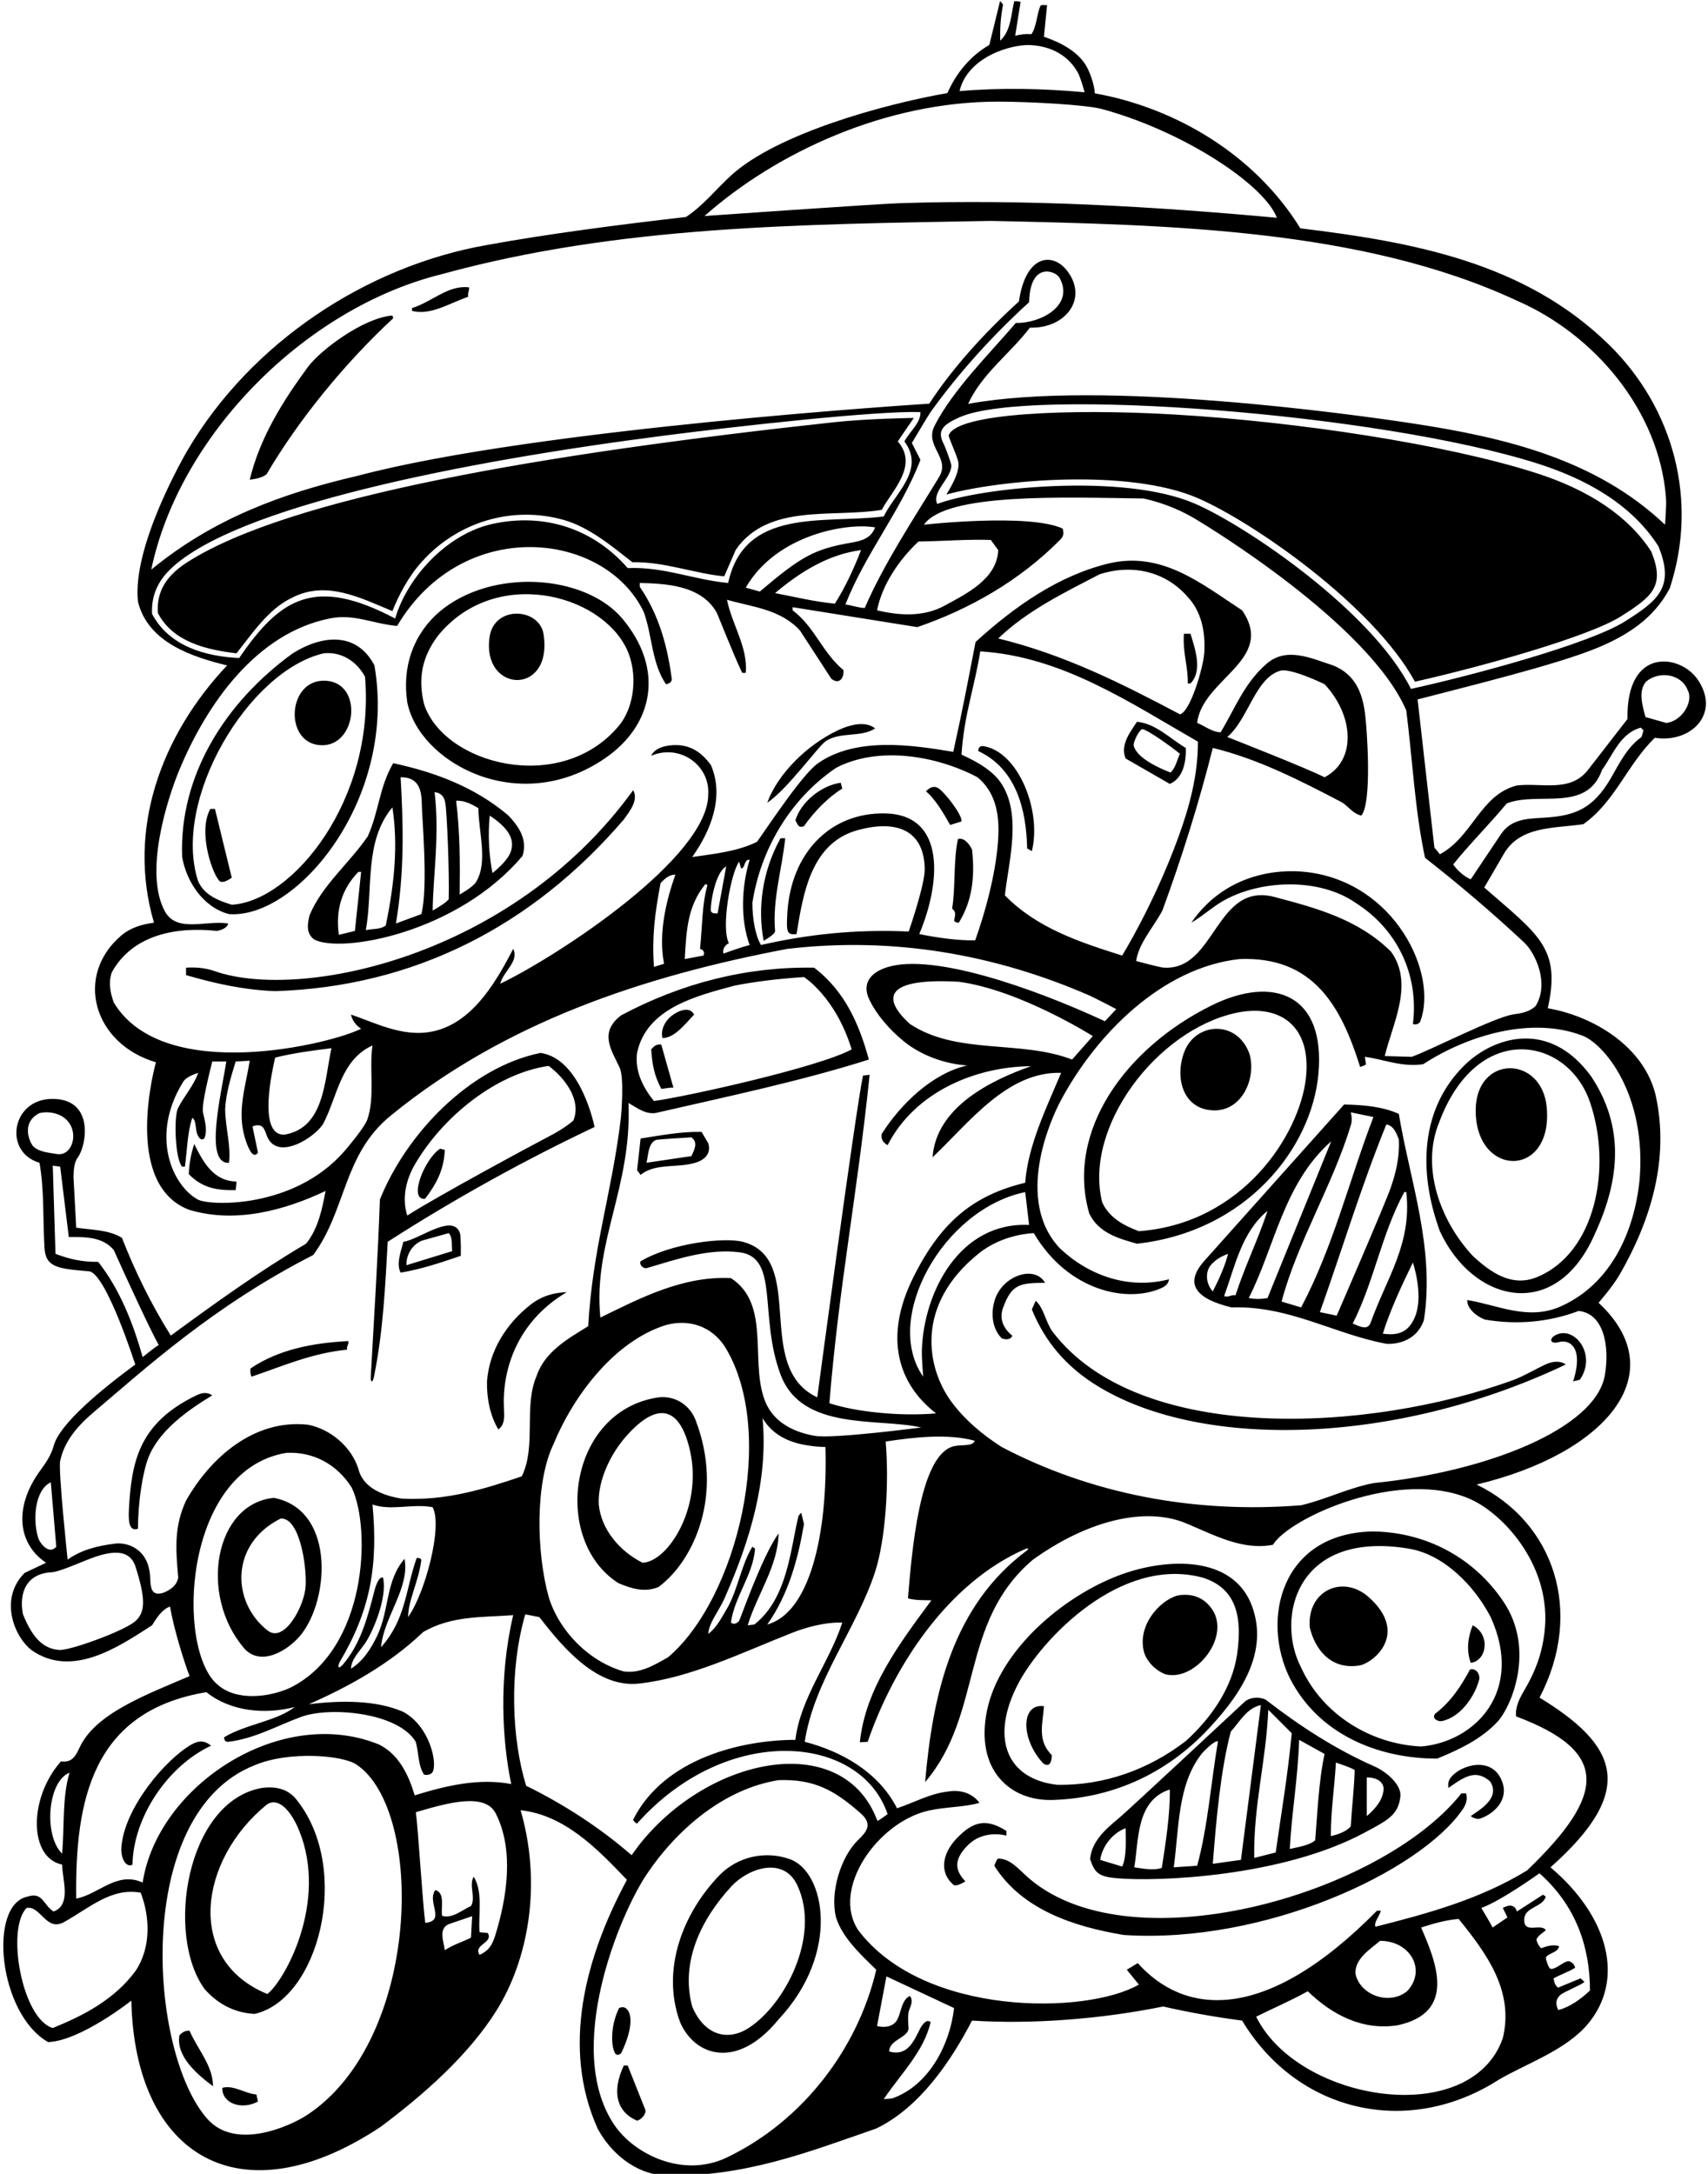 <?xml version="1.0" encoding="UTF-8"?>
<svg xmlns="http://www.w3.org/2000/svg" xmlns:xlink="http://www.w3.org/1999/xlink" width="437pt" height="556pt" viewBox="0 0 437 556" version="1.1">
<g id="surface1">
<path style=" stroke:none;fill-rule:nonzero;fill:rgb(0%,0%,0%);fill-opacity:1;" d="M 434.363 173.801 C 429.898 167.266 416.039 165.355 416.398 183.898 C 416.398 183.898 406.605 196.531 406.227 197.008 C 401.684 202.746 394.379 200.16 388.102 200.898 C 378.699 203.301 376.801 214 368.398 218.5 C 367.973 217.988 367.625 217.5 367 216.801 L 362.699 178.898 C 375.172 175.629 398.656 169.941 409.023 165.562 C 416.391 162.453 423.16 158.176 427.199 150.5 C 434.602 128.102 428.25 104.375 411.602 88.102 C 390.148 67.133 361.602 61.898 332.699 58.398 C 321.102 39.602 300.824 27.574 280.125 23.875 C 280.125 23.875 279.984 20.906 278.184 17.344 C 276.098 13.227 271.227 10.805 267.102 9.398 L 267.898 1.301 C 267.301 1.398 266.602 1.102 266.199 1.5 C 265.262 3.566 265.23 6.898 263.875 8.75 C 262.75 8.625 261.375 8.75 259.75 9.125 C 260.148 6.469 260.699 3.16 261.125 0.5 C 260.75 0.375 260.203 0.266 259.5 0.301 C 258.699 3.5 258.699 7.898 255.898 10.398 C 255.875 6.5 256 4.875 256.625 1.125 L 255.875 0.25 L 253.125 11.5 C 248.227 14.301 244.625 18.75 242.398 23.801 C 225.625 26.75 198.789 34.258 187.152 44.781 C 183.242 48.316 179.938 52.609 175.5 55.5 C 158 57.5 139.699 59.898 124.398 62.699 C 93.855 68.102 64.273 87.492 47.973 115.184 C 47.68 115.688 33.699 139.5 35.301 153.898 C 37.898 164.398 49.199 168 58.102 170.199 C 41.199 188.102 32.398 212.199 39.398 236 C 36.301 236.398 33.375 237.27 31 239.301 C 18.984 249.562 23.855 266.953 39.898 271.699 C 39.898 271.699 31.047 302.711 48.301 309.398 C 60.398 313.102 73.199 309.398 83.301 304.602 C 82.5 308.801 81.5 314.199 78.301 318.102 C 66.398 325.102 54.898 333.398 43.699 341.602 C 38.699 333.602 34.602 325.301 31.199 316.602 C 27.801 314.5 23.5 314.602 19.5 314 L 18.801 301 C 18.863 299.383 18.875 297.434 19.941 295.98 C 22.125 293 24.262 281.031 13.375 281.062 C 2.887 281.094 0.809 294.691 10.102 297.398 C 11.344 304.336 10.957 311.871 11.375 319.125 C 11.668 324.191 14.84 324.488 22.758 325.156 C 27.094 325.52 34.602 349 34.602 349 C 25.934 355.41 15.219 364.148 13.711 369.863 C 13.094 372.199 11.68 374.207 10.23 376.203 C 3.301 385.777 4.746 395.055 11.801 399.699 L 6.301 402.301 C -0.242 408.844 3.543 418.457 8 422 C 18.301 429.301 30.102 421.398 38.898 415.699 C 40 414 41.301 411.699 43.5 410.898 C 44.469 416.641 47.125 425.125 48.5 428.699 C 37.109 433.578 24.371 438.289 20.352 446.988 C 19.398 449.051 18.426 450.941 15.602 450.5 C 7.258 459.906 7.375 475.195 15.898 476.902 C 15.898 480.598 18.398 487.199 13.699 488.902 C 11 487.199 11 483.801 7 485.098 C -3.074 487.223 -0.426 515.012 12.301 522.301 C 20.602 522 33.602 511.699 33.602 511.699 C 34.48 551.637 61.652 567.797 97.5 543.902 C 108.082 535.965 119.691 525.914 126.977 514.312 C 135.262 501.113 138.668 481.816 133.199 463 C 144.398 464.199 152.801 472.801 160.398 480.801 C 149.699 500.699 143.602 523.699 152.898 544.402 C 156.301 550.801 162.699 556 169.898 556.402 C 190.199 557 206.898 550.398 224.199 544.402 C 235.398 539 243.398 527 248.699 516.801 C 264.102 517.801 281.801 516.402 297.602 513.199 C 304.199 514.699 310.898 515.902 317.801 516.801 C 332 540.375 360.324 546.785 383.5 531.902 C 390.812 527.656 400.59 524.379 406.215 517.719 C 415.805 506.359 411.605 490.215 396.699 477.598 C 419.125 457.75 413.777 446.316 393.898 434.199 C 405.41 412.121 397.5 389.25 377.801 379.699 C 410.625 371.875 428.5 351.375 409 333.199 C 409 333.199 412.594 329.129 414.414 325.969 C 422.238 312.379 427.25 296.531 423.602 280.102 C 420.602 267.602 407.602 259.875 396 257.875 C 399.48 242.461 393.578 239.074 379.75 227 C 379.75 227 383.879 219.965 384.66 218.574 C 388.848 211.129 397.754 211.914 405.102 210.801 C 413.199 205.102 416.301 195.602 423.398 188.699 C 432.621 190.156 440.328 182.535 434.363 173.801 Z M 415.859 158.875 C 406.527 164.797 376.086 172.891 361 176.199 C 351.098 156.395 319.074 134.613 305.738 128.824 C 287.32 120.832 250.477 124.781 239.801 128.898 C 238.312 125.836 243.332 122.391 243.406 119.102 C 243.414 118.629 242.102 114.852 241.387 113.426 C 239.824 110.297 240.926 108.691 245.727 106.633 C 263.5 99 352.977 105.68 393.473 118.586 C 405.109 122.293 417.172 128.547 424.301 139.699 C 428.633 150.215 424.078 153.66 415.859 158.875 Z M 221.25 155.5 C 219.852 155.5 218.125 154.875 216.301 154.602 C 221.5 141.398 230.398 130.824 235.5 117.625 L 233.301 113.301 C 233.301 113.301 237.477 106.258 238.133 105.344 C 245.461 95.133 254.305 85.469 263.301 77.301 C 263.539 66.777 270.113 69.25 271.105 71.078 C 275.004 78.266 265.984 82.777 259.898 82.602 C 253.059 90.613 243.875 99.613 239.125 108.875 C 236.43 114.133 243.285 117.047 240.266 122.012 C 233.645 132.902 226.168 144.121 221.25 155.5 Z M 235 138.5 C 242 138.398 247.199 137.898 253.5 138.102 L 255.398 140.699 C 255.102 148.102 247.199 151.898 241.699 154.898 C 236.398 157.801 230.301 157.5 224.398 156.102 C 225.699 149.602 229.898 143.301 235 138.5 Z M 220.301 140.699 C 218.602 145.102 216.398 150 213.602 154.398 C 208.301 153.898 203.102 152.602 198.301 151.699 C 204.699 146.301 211.898 141.801 220.301 140.699 Z M 194.398 151.301 L 190.801 150.301 C 198.715 136.574 217.02 133.625 223.898 134.898 C 222.887 137.617 220.539 138.32 217.98 138.762 C 208.277 140.43 205.055 142.285 194.398 151.301 Z M 263.629 11.531 C 268.883 11.793 273.547 14.18 276 19 C 276.699 20.801 277 21.801 277.5 23.602 C 267 22.625 256 22.398 245.5 23.301 C 247.609 14.457 258.824 11.293 263.629 11.531 Z M 255.375 26 C 263.449 26.004 277.867 26.781 281.988 27.902 C 302.488 33.461 323.391 47.066 326.699 55.699 C 295.32 52.824 262.586 50.879 230 51.98 C 224.059 52.18 180.25 55.25 180.25 55.25 C 198.785 38.852 226.746 25.98 255.375 26 Z M 113.102 70.102 C 158.398 57.699 204.301 57.398 253.5 56.5 C 298.898 57.5 348.602 58.5 388.102 76.898 C 407.996 85.531 424.508 105.059 426.238 127.23 C 426.414 129.465 426 134.199 426 134.199 C 408.406 117.504 385.164 111.914 361.512 108.312 C 346.094 105.965 281.996 97.008 247.699 103.301 C 251.199 95.602 258.5 90.398 263.5 83.801 C 272.711 84.09 278.59 76.242 272.918 69.117 C 269.227 64.48 262.402 65.156 260.699 77.102 C 252 85 243.75 94.051 237.75 103.25 C 237.75 103.25 137.398 109.5 91.5 121.699 C 72.102 126.199 54.5 132.699 38.699 145.699 C 45.801 111.602 77.801 78.801 113.102 70.102 Z M 38.898 157 C 38.676 152.086 40.617 148.441 43.609 145.559 C 60.246 129.539 118.371 118.039 170.004 111.406 C 188.176 109.07 224.254 105.016 235.5 105.398 C 235.602 108.199 232.699 110.398 231.398 112.898 C 236.801 120.199 229 126.102 226.102 132.102 C 210.699 134 190.5 129.699 186.301 149.102 C 177.5 148.301 169.801 144.898 160.602 145.301 C 151.699 135.102 139.125 131.125 126 134 C 114.543 136.508 104.301 147.398 101.102 158.199 C 80.816 147.508 71.875 152.625 61.199 168.301 C 52.398 167.898 43.199 165.199 38.898 157 Z M 50.555 306.777 C 43.906 303.012 38.469 290.316 46.801 276.801 C 47.602 275.398 49.75 274.75 50.699 274.398 C 49.594 277.664 47.059 280.387 45.531 283.453 C 44.441 285.648 44.801 296.5 46.602 298.398 L 47.301 298.398 C 47.898 294.199 47.898 289.801 49.199 285.898 C 50.094 286.496 49.988 287.98 50.25 289.273 C 50.648 291.266 51.824 292.055 52.398 290.898 C 53.086 288.797 52.383 286.621 51.941 284.539 C 51.48 282.363 53.898 273.301 54.301 271.5 L 57.898 271.5 C 56.648 279.637 52.117 297.863 58.602 297.398 C 59.102 292.801 57.699 288.699 57.602 283.699 C 57.801 279.699 59 275.699 60.301 271.5 L 63.898 271.301 C 62.672 278.758 60.375 284.879 63.066 292.27 C 63.684 293.961 64.812 296.516 66 294.801 L 64.602 288.102 C 67.156 287.141 67.629 288.676 68.188 290.273 C 70.703 297.488 81.062 290.641 82.832 287.164 C 86.379 280.188 87.227 271.062 95.301 267.398 C 94.406 273.352 96.008 280.637 93.957 286.402 C 93.254 288.387 88.82 293.633 88.035 294.527 C 75.129 309.254 53.523 308.461 50.555 306.777 Z M 70.398 270.5 C 74.801 269.398 79.801 268.699 84.801 268.102 C 83 276.398 83 288.5 72.801 290.199 C 67.703 290.5 67.898 281.402 70.398 270.5 Z M 8.531 293.227 C 7.762 292.5 5.113 287.195 10.102 284.699 C 11.547 284.348 13.207 284.441 14.711 284.98 C 20.922 287.215 19.215 295.992 14.496 295.156 C 12.504 294.805 10.062 294.676 8.531 293.227 Z M 25.125 322.75 C 20.824 322.75 18 322.102 14.199 320.699 L 13.5 298.102 C 14.102 298.301 14.875 298.25 15.398 298.398 L 17.602 316.398 C 21.875 316.375 26.199 316.301 29.102 319.699 C 32.5 327.301 38.625 340.5 40.602 344 C 39.25 344.875 37.875 346 36.5 347.102 C 34.102 338.602 30.727 329.852 25.125 322.75 Z M 9.898 393.699 C 8.301 389.199 8.75 381.125 13 379.125 L 14.398 395.602 C 12.699 397.602 10.602 395.199 9.898 393.699 Z M 34.5 414.75 C 31.582 417.211 17.824 422.23 15.113 422.008 C 11.164 421.688 8.355 419.074 5.875 412.875 C 4.75 407.062 7.008 402.41 13.301 402.125 C 14.949 402.051 20.355 399.738 21.25 399.375 C 26.398 397.27 32.879 395.062 34.68 400.734 C 37.289 408.949 37.266 412.422 34.5 414.75 Z M 47.602 383.801 C 44.602 390.301 44.898 395.801 45.602 403.5 C 45.199 405.5 43.801 406.5 42 407.301 C 38.633 408.484 38.531 406.012 38.422 403.496 C 38.094 395.828 32.234 394.457 29.523 394.797 C 25.098 395.344 20.867 396.34 17.301 398.898 C 17.301 398.898 14.875 376.125 15.395 373.648 C 16.426 368.75 19.723 364.797 23.816 361.328 C 37.156 350.031 54.676 333.977 80.125 321 C 88.625 309.602 87.703 295.371 99.898 285.398 C 129.125 261.5 164.5 249.699 201.398 242.699 C 228.867 239.473 254.641 244.234 278.238 254.398 C 280.242 255.262 285.602 258.102 285.602 258.102 L 282.699 261.199 C 263.695 252.395 238.703 243.855 227.148 247.336 C 222.891 248.617 220.359 251.418 222.441 255.715 C 224.301 259.551 227.453 263.199 231.07 266.191 C 238.434 272.285 247.5 272.5 247.5 272.5 C 238.602 274.5 230.5 282.301 225.602 290 C 225.301 291.301 226 292.301 227.102 292.898 C 234.102 279.199 249.699 272.801 263.801 272.699 C 253.5 276.301 239.5 283.199 238.602 296 C 248 287.102 257.699 274 271.5 274.398 C 267.699 283.398 263 293 262.301 302.5 C 249.5 305.625 240.938 312.027 233.621 326.812 C 226.062 342.098 229.777 353.996 239.5 361.5 C 230.199 362.301 219 361.125 212.199 358.898 C 214.699 328.398 219.25 306.25 222.5 274.898 L 220.801 275.102 C 218.777 284.797 209.102 357.398 209.102 357.398 C 200.695 353.449 200.195 344.398 199.574 335.867 C 198.973 327.602 198.258 319.816 190.121 317.633 C 185.402 316.367 171.707 317.945 163.898 322.602 C 163.5 323.398 164.5 324.625 165.602 324.301 C 173.066 322.094 181.266 319.258 189.262 320.301 C 199.465 321.629 194.07 336.52 199.719 351.59 C 205.172 366.145 224.684 362.586 235.699 365.102 C 235.699 365.102 213.184 368.059 208.48 367.246 C 202.723 366.25 197.301 363.465 195.398 357.398 C 192.102 347.5 197 333.301 187 326.898 C 174.801 326.301 164 331.898 153.602 337 C 151.699 317.699 161.699 303.801 160.801 282.102 C 163.102 283.398 165.5 285.398 168.5 284.5 C 186.801 280.301 205.301 276.398 222.301 271 C 219.898 262.199 216.301 253.602 208.301 247.5 C 190.898 247.199 174.301 251.5 158.898 259.699 C 153.16 264.137 156.438 268.527 158.555 273.102 C 159.684 275.535 159.039 284.41 158.816 286.242 C 156.52 305.328 151.594 319.309 150.5 339.199 C 145.301 342.398 139.398 345.699 137.301 351.898 C 133.898 359.801 137.301 369.801 133.5 377.602 C 123.801 380.898 114 383.898 102.801 383.301 C 98.301 382.602 92.898 380.699 91.699 375.699 C 89.898 370 84.5 365.5 78.801 364.398 C 65.102 362.898 53.898 372.699 47.602 383.801 Z M 169.898 246.5 C 169.125 246.75 168.25 247 167.301 247.301 C 166.801 239.398 167.5 234 169 225.898 C 170.102 224.699 171.199 223.699 172.801 223.699 C 170.633 229.84 168.336 238.461 169.898 246.5 Z M 180 244.398 L 175.199 245.301 C 175.602 238 175.898 231.699 180.5 226.102 L 181 226.398 C 179.602 231.199 179.699 237 179.102 242.699 C 179.875 242.875 180.398 243.5 180 244.398 Z M 191.801 241.699 C 190.125 242.125 187 243.199 185.102 243.898 C 184.75 242.625 185.699 241.551 186.5 241.25 C 184.398 237.352 187 223.199 189.102 220.398 L 189.602 222.102 C 190.699 222.199 190.301 219.699 191.801 219.898 C 189.699 226.801 189.398 235.199 191.801 241.699 Z M 183.602 233.602 C 182.508 233.703 182.047 233.457 181.895 233.039 C 181.598 232.234 182.801 223.199 185.801 221.602 Z M 306.5 189.699 C 306.5 198.434 304.289 206.473 301.438 214.273 C 295.164 231.453 287.102 244.398 287.102 244.398 C 276.301 241 265.301 237.398 257.102 229 C 258.102 220 261.801 207.301 255.398 199.301 C 252.801 196.301 249.398 194.602 246 193 C 246.699 182.602 249.301 176 250.801 166.602 C 271.699 167.898 288.898 179.602 306.5 189.699 Z M 255.398 163.301 C 262.898 156.102 272.301 151.602 281.301 146.898 C 289.602 144.199 298.199 146.102 303.898 152.699 C 307.445 156.48 308.426 161.777 308.129 166.867 C 307.918 170.535 304.602 182 301.898 182.699 C 286.801 174.699 272.199 167.398 255.398 163.301 Z M 250.102 198.801 C 254.559 202.516 255.629 207.801 255.441 213.383 C 255.023 225.816 249.5 240.5 249.5 240.5 C 245.102 240.602 239.5 239.801 235.199 238.898 C 240.703 225.844 242.105 208.379 226.496 208.047 C 212.332 207.746 202.262 218.293 201.43 233.754 C 201.188 238.316 201.281 239.215 203.801 238.898 C 205.5 228.5 207.5 215.301 219.898 212.199 C 229.613 209.691 236.414 212.422 236.598 222.246 C 236.672 226.215 232.5 238.25 232.5 238.25 C 218.602 237.648 206.602 239 194.699 241.699 C 193.199 239.199 192.5 234.801 192.5 230.898 C 194.602 217.398 202 204.5 213.898 196.398 C 224.801 190.699 239.699 193.301 250.102 198.801 Z M 279.602 265 L 274.301 271 C 261.102 265.898 244.898 269.898 232.801 261.898 C 225.273 255.027 226.789 250.07 245.301 251.102 C 260.926 253.184 279.602 265 279.602 265 Z M 236.199 352.102 C 225.75 337.254 241.281 309.246 262.301 304.898 L 263.301 313.301 C 245.465 312.461 236.352 330.562 235.863 345.254 C 235.789 347.398 236.199 352.102 236.199 352.102 Z M 205 386.898 L 204.301 387.699 C 202.199 396.398 201.5 408.801 193 415.5 L 191.301 415.699 C 193.699 407.801 199.102 400.5 199.199 392.199 C 194.898 398.199 189.355 414.281 189.102 414.582 C 188.578 415.211 187.742 415.609 187 415 C 188 408.199 192.602 403 193.199 396.102 L 192.5 395.602 C 189.699 400.199 188.898 406 186.301 410.898 C 184.801 413.398 183.5 416.199 181.199 417.898 C 181.398 414.898 184.199 411.699 185.5 408.5 C 191.801 394.199 196.602 378.699 195.102 362.699 C 198.5 368.5 204.898 369.898 211.199 370.102 C 211.801 392.734 207.102 412.531 196.301 415.5 C 201.699 407.898 204.199 398.699 205.699 389.801 Z M 170.898 423.898 C 167.5 425.801 163.801 428.102 159.602 427.5 C 150.801 425 143.102 417.301 140.398 408.5 C 137.199 397 136.898 379.199 141.602 369.398 C 146.699 357 157.199 343 170.398 338.898 C 176.301 337.301 182.102 339.199 185.5 344.5 C 198.973 366.441 188.594 408.961 170.898 423.898 Z M 163 269.301 C 165.398 257.801 178.301 254.699 187.898 252.102 C 193.398 251 199.602 250.301 205.699 249.898 C 205.699 249.898 213.789 254.953 217.898 268.398 C 209.5 273 175 280.602 167.301 281.602 C 164.5 278.102 162.398 274 163 269.301 Z M 106.602 398.5 C 103.699 406.699 103.898 414.102 97.5 421.301 C 98.102 413.699 104.898 406.199 103.5 398.699 C 98.602 404.398 99.699 411.602 96.5 418.398 C 95 421.5 93 424.801 89.801 426.801 C 89.871 424.473 91.797 422.566 93.266 420.512 C 95.309 417.645 99.172 408.66 98 403.5 C 96.801 403.102 95.941 406.301 95.762 407.004 C 94.066 413.641 92.262 420.43 87.797 425.66 C 86.703 426.941 86.199 426.602 86.898 425.102 C 94.699 412 96.801 400.602 95.301 384.801 C 100.102 386.5 105.5 384.5 110.699 385.5 C 113.344 390.457 108.656 407.777 104.398 413.602 C 104.5 409 107.199 404.301 107.801 398.898 C 107.5 398.5 107.102 398.398 106.602 398.5 Z M 74.398 431.602 C 69.102 434.102 60.5 435.199 55.699 430.898 C 44.969 422.078 46.664 376.059 73.199 371.602 C 80.199 371.199 86.301 374.602 90 380.5 C 95.051 391.195 93.848 421.805 74.398 431.602 Z M 15.898 474.098 C 11.117 469.492 12.148 455.574 17.801 453.398 C 15.898 459.5 16.5 467.199 15.898 474.098 Z M 34.75 504 C 29.352 511.402 21.398 515.5 13.5 518.699 C 5.637 516.395 1.5 493.375 6.801 488 C 10.398 487.301 11.789 494.164 16.398 491.598 C 22.875 488 28.5 482.699 36 484.098 C 38.398 490.301 38.648 498.102 34.75 504 Z M 78.496 540.996 C 74.297 543.738 60.375 550.125 53.102 542 C 37.969 525.102 33.887 463.805 65.125 451.5 C 73.918 447.77 87.59 448.914 91.176 451.301 C 108.77 463 107.766 521.859 78.496 540.996 Z M 120.5 495.598 C 118.301 496.699 115.898 497.402 113.801 498.801 C 113.602 496.801 111.898 493 115.199 492 L 120.801 490.098 Z M 126.73 494.957 C 125.871 497.742 124.859 499.02 122.699 500 C 121 497.301 126.301 497 124.801 494.402 L 122.699 494.199 C 122.301 490 123.699 484 121.199 480 C 119.898 482.199 121.801 485.402 120.5 487.5 C 118.25 488.5 115.727 490.801 113.125 490 C 112.727 488 114 484.199 111.398 483.402 C 109.102 486.5 114.199 491.301 108.801 491.801 C 108.102 486.402 107 468 106.398 463.5 C 114.684 461.074 124.121 458.402 126.871 463.879 C 131.555 473.191 129.742 485.207 126.73 494.957 Z M 130.801 456.301 C 122.398 454.699 113.801 456.801 106.102 459.199 C 104.602 454.199 102.199 448.801 97 446.199 C 71.793 435.918 40.273 456.746 36.5 481.5 C 29.898 478.5 25.301 484.5 19.5 485.598 C 19.172 460.25 23.695 437.652 52.801 432.801 C 58.898 437.699 67.699 438.602 75.398 436.602 C 70.801 440.199 62.898 441 57.398 444.301 C 57.199 444.898 57.699 445.602 58.398 445.5 C 65.16 444.699 70.895 441.367 77.148 439.09 C 84.32 436.48 101.777 437.895 106.375 445.5 C 107.176 448.301 106.898 451.5 108.5 453.898 C 109.371 454.102 110.332 453.852 110.691 453.219 C 111.934 451.012 110.051 441.668 103.25 437.875 C 96.25 434.773 87 434.875 79 435.898 C 89.199 431.398 99.602 425.699 108.301 417.398 C 115.602 413.199 123.301 413.699 131.301 413.102 C 127.5 429.25 128.539 445.555 130.801 456.301 Z M 134.625 456.75 C 130.926 444.852 130.199 427.301 134.398 412.898 L 138 413.602 C 144.398 421.898 152.961 431.762 163.5 430.602 C 176.797 429.133 189.93 422.617 202.891 417.535 C 205.672 416.449 210.727 414.863 215.5 415 C 212.301 425 204.801 434.199 203.5 445 C 190.25 445 170 449.5 162 465.402 C 162.102 465.801 162.602 466.301 163 466.402 C 185.965 440.609 220.137 443.457 227.102 464 C 226.375 464.5 225.352 465.301 224.5 465.75 C 215.91 442.488 181.832 448.848 163.625 471.75 C 163.273 472.191 161.602 474.5 161.602 474.5 C 153.199 467.199 143.824 461.25 134.625 456.75 Z M 186 551.801 C 174.73 557.211 162.176 550.973 157.109 543.387 C 144.234 524.113 158.449 489.84 165.441 479.418 C 173.387 467.586 185.461 457.496 199.199 455.301 C 208.398 455 213.5 457.902 220.102 463.699 C 223.438 466.551 221.691 468.555 219.582 470.586 C 215.059 474.938 212.324 484.098 213.898 490.402 C 215.5 495.598 220.398 500.098 224.199 503.801 C 219.5 523.801 205.625 542.375 186 551.801 Z M 228.301 536.699 L 226.102 536.902 C 230.398 530.5 236.398 524.699 238.102 517.199 C 237.102 516.301 236.102 517.699 235.5 518.699 C 233.898 521.801 232.301 526.098 227.5 524.699 C 227.5 521.602 232.605 521.172 232.441 518.629 C 232.414 518.215 232.172 515.195 232.57 514.227 C 233.121 512.883 233.672 511.605 232.801 510.5 C 230.676 511.5 230.621 514.453 229.656 516.406 C 228.227 519.305 224.398 518.199 224.398 518.199 L 226.801 505.5 L 244.102 513.598 C 243.102 522.598 237.898 533.301 228.301 536.699 Z M 384.5 521.301 C 376.316 544.676 332.148 537.59 321.398 515.801 C 325.5 513.75 330.301 511.699 334.602 509.301 C 340.898 515.402 348.699 519.402 357.602 518 C 372.789 514.719 367.414 501.781 363.602 493 C 366.699 492 369.801 491.098 373.199 490.801 C 380.5 499.801 387.398 509.301 384.5 521.301 Z M 346.801 504.801 C 346.602 501 350.5 498.598 353.102 496.402 C 360.902 496.402 365.062 503.957 360 509.301 C 355.359 513.012 347.93 510.254 346.801 504.801 Z M 406.801 509.098 C 404.398 511.402 401.5 513.402 398.699 514.098 C 397.801 512.398 398.227 511.176 399.164 510.301 C 400.102 509.426 404.602 507.699 405.398 506.902 L 404.398 506 L 398.625 508.375 C 397.824 507.773 397.602 506.801 397.5 506 C 399.301 505 401.199 504.402 403 503.301 C 402.898 502.5 402.102 501.699 401.301 501.598 C 399.949 501.676 397.812 504 396.617 503.512 C 396.219 503.352 395.426 501.023 395.527 500.719 C 395.914 499.559 398.66 499.465 398.898 497.801 C 397.398 497.199 395.699 497.801 394.301 498.301 C 393.852 497.852 393.273 497 393.137 496.199 C 393 495.402 395.199 494 395.5 493.699 C 394.301 491.699 389.602 495 390 490.598 C 390.398 487.699 394.699 487.801 395.5 485.098 L 394.801 484.598 L 388.102 488.902 C 387.602 487.199 386.25 487 384.5 488 L 385.699 490.402 L 381.898 493 C 381.102 491.5 379.75 489.25 379 488 C 384.199 486.098 393.875 479.125 393.875 479.125 C 403.273 487.426 406.801 498.098 406.801 509.098 Z M 395.152 417.613 C 394.469 423.145 392.855 427.438 390.051 432.227 C 388.773 434.398 387.648 436.602 387.898 439 C 412.004 448.02 410.844 459.07 390.699 478.402 C 378.801 485.699 365.398 489.402 351.898 492.801 C 351.5 491.598 352.875 490.25 353.301 488.699 L 352.301 488.699 C 323.055 518.387 302.578 514.945 291.102 502.098 L 288.301 503.801 L 291.398 507.598 C 277.816 515.363 236.281 515.773 219.602 493.699 C 212.52 483.078 224.656 465.961 237.633 463.082 C 242.012 462.113 246.926 462.223 250.602 461.098 C 248.801 458.699 245.898 457.699 242.699 458.199 C 237.898 458.699 233.801 461.098 229.5 462.5 C 224.801 453.199 215.199 447.898 205.898 445.5 C 208.242 429.879 219.188 416.578 223.914 401.973 C 226.602 393.676 227.508 379.133 226.602 368.699 C 233.801 367.602 242.5 366.602 249.398 368.5 C 248.801 370.199 245.5 369.25 243.398 370.102 C 235.223 373.203 233.312 396.762 232.301 408.801 C 234.25 409.375 236.5 409.25 238.301 409.301 C 230.102 420.398 221.398 431.926 220 445.625 L 222 445.5 C 228.57 426.367 242.426 404.809 262.391 396.156 C 263.086 395.855 263.281 396.152 262.695 396.594 C 243.777 410.695 238.641 433.105 236.699 455.801 C 251.699 438.199 245.301 415 264.301 398.898 C 278.672 388.613 293.289 385.375 303.438 389.605 C 310.688 392.625 317.906 396.625 325.699 395.102 C 329.887 388.168 358.406 375.258 376.473 383.562 C 384.738 387.367 397.242 400.711 395.152 417.613 Z M 404.914 264.898 C 410.336 266.988 421.309 279.812 419.5 301.699 C 418.199 314.801 412.324 328.289 399.398 334.102 C 391 337.875 383.301 333.801 375.398 332.5 C 375.301 334.699 377.801 336.699 379.898 337.5 C 388 338.898 396.199 338.199 403.898 335.301 C 410.371 335.945 411.875 344.359 410.609 351.727 C 408.238 365.512 380.055 376.469 351.602 379.301 C 345.102 380.5 339.301 383.5 332.898 385 C 305.301 387.199 279 382 256.301 370.102 C 251.301 366.926 246.691 363.012 243.336 358.406 C 237.172 349.949 233.91 333.863 250.438 320.574 C 256.734 315.512 264.5 315.398 264.5 315.398 C 273.344 330.379 288.629 333.371 297.227 329.41 C 298.176 328.977 298.949 328.352 299.102 327.199 C 288.699 329.898 278.5 326.199 271.199 319.301 C 259.527 306.98 268.805 286.395 271.289 281.703 C 280.445 264.449 297.43 247.465 317.102 245.301 C 336.129 244.523 343.172 257.512 348 272.898 C 348.375 272.75 349.102 272.551 349.5 272.25 L 349.199 270.301 C 353.898 270.898 358.602 273 364.102 272.199 C 375.73 264.656 391.988 259.922 404.914 264.898 Z M 389.945 241.039 C 392.859 243.762 396.469 251.562 392.898 257.301 C 391.328 258.816 389.281 259.164 387.227 259.445 C 382.531 260.086 365.922 268.641 361.199 270.301 L 354.301 270.102 C 356.199 262 361.898 251.699 355.898 243.398 C 347.602 235.199 337 232.301 326.398 229.5 C 310.879 225.133 311.164 248.488 297.637 247.477 C 296.609 247.398 290.699 245.801 290.699 245.801 C 291.301 241.301 295.102 237.199 297.398 232.898 C 302.398 219.301 306.801 205.199 310.301 191.301 C 321.898 194.102 332.801 199.699 343.5 205.301 C 345.199 206.5 346.199 208.102 348.301 208.602 C 351.102 205.301 349.738 186.387 349.281 182.746 C 348.613 177.422 346.922 172.574 341.102 170.199 C 335.5 168.398 329 165.199 323.801 170 C 318.199 175 315.898 181.398 312.301 187.301 C 310 187.199 308.301 185.699 306.301 184.898 C 307.602 173.602 326.5 168.801 317.801 156.102 C 307.5 149.398 297.398 140.898 283.699 144.102 C 270.898 147.199 259.699 155 249.602 164.199 C 247.602 174.5 246.375 181.125 243.898 192.301 C 233.117 190.488 219.148 188.477 209.414 195.125 C 205.531 197.777 197.625 209.711 193.699 215.301 C 188.699 217.801 182.602 218.398 177.102 219.199 C 181.801 212.602 185.398 203.801 181.898 195.699 C 179.5 192.398 176.5 190.25 171.898 190.602 C 167.367 190.945 166.602 193.301 166.602 193.301 C 174.004 190.16 181.629 195.773 181.199 203.102 C 181.348 219.27 142.852 244.461 128 251.602 C 128.699 248.5 132.898 245.898 131.301 242.699 C 127.398 250.199 121.801 260.301 112.602 263.301 C 104.301 266 96.898 261.898 89.801 259.5 C 90 260.699 91 262.301 92.398 263.102 C 85.324 266.832 41.91 277.703 29.102 256.398 C 28.199 253.801 27.699 251.398 28.602 248.699 C 34 238.898 45.398 237 55.5 238.102 C 56.625 237.875 58.102 237.398 58.398 236.199 C 52.699 235.301 45.5 238.602 42.301 233.301 C 36.637 223.305 42.926 204.051 45.863 196.973 C 52.895 180.051 65.57 161.965 84.301 158.199 C 90.5 156.898 95.199 159.5 101.602 160.102 C 118.309 131.867 154.691 135.734 164.699 156.5 C 166.898 162.5 166.699 169.602 170.398 175 C 171 174.898 171.75 174.625 171.898 173.801 C 170.801 165.5 168.699 157.398 163.699 150.102 L 163.699 149.102 C 170.293 149.281 179.316 149.633 183.324 156.602 C 183.695 157.242 187.5 167.125 189.898 172.102 L 190.801 172.102 C 191.398 165.602 187.301 159.801 186 153.398 C 192.602 155.301 199.699 155.801 204.699 161.301 L 212.699 173.602 C 214.777 175.262 215.992 173.305 215.801 171.398 C 210.301 166.801 208.5 160.398 202.801 156.102 L 202.801 155.301 L 234.699 160.398 C 248.102 155.801 260.898 148.5 271.199 138.102 C 272.199 137.102 272.199 136.398 271.898 135.199 C 263.301 131.199 236.398 134.199 236.398 134.199 C 242.086 126.012 272.051 127.219 292.602 127.5 C 297.863 128.66 302.727 130.695 307.266 133.602 C 307.812 133.957 350.199 159.398 359.801 181.699 C 361.398 194.301 362 207.301 364.602 219.398 C 373.266 226.18 381.574 233.227 389.945 241.039 Z M 314 188.5 C 319.418 183.957 321.102 173.453 327.551 171.551 C 330.215 170.766 338.898 175 338.898 175 C 346.461 183.082 347.074 194.551 338.898 198.801 C 334.125 196.375 314 188.5 314 188.5 Z M 420 188.5 C 416.312 191.102 414.344 195.223 412.152 199.016 C 407.574 206.938 402.848 208.605 395.516 209.109 C 391.199 209.402 386.723 209.25 384 213.398 L 376.301 224.898 C 374.801 224.301 373 222.801 371.801 221.102 C 375.801 216.102 381.102 210.801 385.5 205.5 C 393.5 202.301 406 208 409.898 196.898 C 412.801 192.898 414.5 187.602 419.801 186.102 L 420.5 186.801 Z M 426.301 184.898 L 421 183.398 C 420.301 180.699 419 176.699 421.199 174.301 C 424.301 171.699 430 172.102 431.801 176.5 C 433.395 179.461 430.273 184.539 426.301 184.898 Z M 105.398 79.5 L 105.398 78.801 C 110.398 77.301 114.699 72.801 120 73.5 C 120.102 74.301 119.602 75 119.801 75.898 C 115.102 77.5 110.102 80.801 105.398 79.5 Z M 68.199 121.301 C 67.102 122.199 65.398 122.5 63.898 122.699 C 66.434 112.121 72.18 102.844 78.73 93.926 C 81.855 89.676 92.809 81.324 100.398 80.699 L 100.602 81.398 C 88.301 92.801 76.5 107.199 68.199 121.301 Z M 422.488 141.066 C 426.09 149.949 422.711 152.578 414.762 157.625 C 406.512 162.859 379.031 170.535 362.023 174.355 C 351.27 154.691 320.484 133.492 306.512 127.426 C 288.676 119.688 255.594 122.758 242.129 126.484 C 242.41 126 246.102 120.441 245.059 117.707 C 244.625 116 242.594 111.711 242.738 111.32 C 244.828 105.605 274.027 104.492 300.125 106 C 331.895 107.836 369.828 113.598 392.84 120.93 C 406.742 125.359 416.715 132.137 422.488 141.066 Z M 60.5 167.102 C 53 166.199 44.301 164.301 40.398 156.801 C 39.934 150.566 43.402 146.684 47.965 143.77 C 73.977 127.18 138.371 116.121 213.375 107.992 C 222.07 107.051 233.801 106.898 233.801 106.898 L 229.699 112.898 C 235.102 119.102 228.199 125.5 225.602 130.398 C 213.102 132.5 196.551 128.625 188.25 140.625 L 185.301 147.398 C 178.102 146.801 169.898 143.602 161.801 143.801 C 156.301 139.5 150.801 134.898 144.301 133 C 130.898 129.199 117 133.602 108 143.602 C 104.5 147.398 101.898 152.5 100.398 156.301 C 92.398 153 83.5 148.301 74.699 152.898 C 68.699 155.699 64.5 162.102 60.5 167.102 Z M 112.398 156.5 C 105.5 162.5 102.898 170.801 104.199 179.602 C 107.148 194.863 132.559 209.148 154.738 193.984 C 167.266 185.422 170.043 171.105 159.238 158.238 C 149.688 146.863 125.758 145.184 112.398 156.5 Z M 158.199 185.801 C 143.348 203.352 113.586 195.551 108.5 180.102 C 106.898 173.5 108 168.102 111.898 162.801 C 126.27 144.785 153.594 151.613 160.398 166.102 C 163.199 172.102 162.5 180.801 158.199 185.801 Z M 139.078 162.238 C 141.512 178.145 123.148 177.297 125.266 162.879 C 126.461 154.746 138.039 155.422 139.078 162.238 Z M 303.898 174.801 C 304 170.398 302.602 167.301 302.898 162.102 L 304.602 162.102 C 305.699 165.801 307.801 171.5 304.602 174.801 Z M 95.801 170.199 C 91.445 161.805 82.852 162.129 74.898 167.102 C 57.5 179.699 45.801 198.5 46.602 219.199 C 47.699 225.5 52 232.102 58.602 233.801 C 75.945 235.094 101.688 204.406 95.801 170.199 Z M 50.699 225.398 C 43.887 204.645 63.547 171.555 82.801 167.102 C 87.398 166.602 91.301 169.199 93.398 173.102 C 96.031 204.809 74.703 230.559 59.301 231.398 C 56 230.398 52.301 229 50.699 225.398 Z M 82.602 174.102 C 92.871 173.809 91.641 190.18 82.801 190.602 C 72.723 190.988 73.219 174.367 82.602 174.102 Z M 299.301 200.5 C 302.801 199 303.5 194.699 303.398 191.301 C 299.301 188.898 295.801 185.102 290.898 184.602 C 289.375 187 286.5 190.398 288 194 Z M 292.25 186.504 C 293.527 186.535 300.102 191.301 301.898 192.801 C 301.102 194.398 300.898 196.199 299.5 197.602 C 296.238 196.32 291.059 193.914 290.098 190.883 C 289.766 189.824 291.629 186.484 292.25 186.504 Z M 223.898 186.301 C 220.426 188.672 215.02 187.098 211.316 189.535 C 209.352 190.832 201.383 202.004 196.301 205.301 C 199.027 197.891 206.395 190.625 214.145 186.902 C 218.176 184.969 221.719 184.555 223.898 186.301 Z M 251.762 190.863 C 260.613 192.406 266.566 207.426 264 217.699 L 262.801 217 C 262.602 207.102 260 196.602 250.301 192.102 C 250.301 190.949 250.977 190.727 251.762 190.863 Z M 79.199 234.102 C 78.699 236.199 78.199 238.699 80.398 240.301 C 87.34 243.922 117.129 238.613 133.699 218.898 C 135 214.699 132.801 211.5 130.102 208.602 C 121.5 201.301 111.301 197.5 100.602 195.199 C 97 201.398 97 207.398 94.102 213.898 C 89.301 220.898 82.398 226.398 79.199 234.102 Z M 90.801 238.102 L 86.699 239.102 C 85.801 232.699 87.5 227.301 91.699 223 L 92.398 223 Z M 125.301 208.602 C 129.57 211.449 132.086 214.453 130.559 218.148 C 129.555 220.586 126 223.301 126 223.301 C 125.102 218.699 124.801 213.5 125.301 208.602 Z M 122.398 206.699 C 122.398 212.637 124.977 220.699 121.703 225.723 C 120.898 226.957 117.602 228.801 117.602 228.801 C 117.699 220.602 117.699 212.801 116.699 204.801 C 118.898 204.699 120.699 205.699 122.398 206.699 Z M 111.199 202.602 C 112.926 202.785 113.637 203.848 113.91 205.238 C 114.371 207.562 115 223.625 114.801 230 C 114.102 230.898 112.102 232.102 110.699 232.898 C 110.801 223.898 112.5 213.898 111.199 202.602 Z M 102.5 198.801 C 107.238 198.742 107.902 202.16 107.93 206 C 107.945 208.805 109.602 227 107.801 233.801 L 101.301 236.199 C 103.5 223 103.199 211.102 102.5 198.801 Z M 98.699 236.699 C 97.301 237.801 95.301 237.5 93.602 237.898 C 95.5 227.301 93.102 215.199 100.398 206.5 C 101.898 216.199 100.898 226.102 98.699 236.699 Z M 215.102 200.199 L 215.5 201.699 C 211.898 203.898 208.301 207.602 205.699 211.301 C 204.199 211.898 204.102 210.801 203.5 209.801 C 205 205 210.199 200.898 215.102 200.199 Z M 236.898 202.398 C 238.215 201.051 239.242 201.051 240.164 201.652 C 241.695 202.652 246.301 208.5 246 210.102 L 243.102 211 C 241.5 208.125 239.125 204.125 236.898 202.398 Z M 162 202.102 C 163.398 204.602 161.199 207.398 159.602 209.602 C 136.102 237 105.801 252.398 70.398 253.5 C 62.301 253.199 54.801 251.5 47.602 249.398 L 47.602 247.5 C 50.199 247.332 52.66 247.586 54.918 248.379 C 76.75 256.051 131.043 244.93 162 202.102 Z M 59.301 224.5 C 58.699 224.875 57.145 225.98 56.277 225.414 C 54.691 224.379 50.43 213.078 53.801 206.898 L 55 206.898 Z M 200.898 214.398 C 200.102 222.301 197.617 229.949 198.301 238.102 C 198.375 239 195.375 240.625 195.375 240.625 C 193.773 232.023 195.102 222.699 199.699 214.398 Z M 248.699 217.301 C 249.5 224.301 248.699 230.602 245.301 236 C 244.801 236 244.398 235.898 244.102 235.5 C 244.301 234.301 244.801 233.301 243.602 232.398 C 244.5 227.199 243.898 219.898 245.102 214.602 C 246.801 214.102 248.199 216.199 248.699 217.301 Z M 363.398 261.199 C 363.086 262.035 362 262.125 361.5 261.898 C 363.102 249.102 357.301 237.5 346.801 230.898 C 337.898 224.699 323.5 224.875 313.699 230 C 310.566 231.637 307.898 234.199 304.801 236 C 313.199 223.781 326.336 222.094 334.383 223.051 C 356.898 225.727 367.992 249.008 363.398 261.199 Z M 337.328 274.645 C 339.176 254.141 325.672 249.398 309.965 257.172 C 287.957 268.055 272.621 289.352 278.699 310.398 C 281.102 315.398 286.301 316.801 290.898 318.102 C 319.059 314.973 335.629 293.551 337.328 274.645 Z M 291.398 314.898 C 287.602 313.5 283.801 311.5 282 307.5 C 277.199 288.301 295.902 263.562 316.09 259.098 C 327.309 256.617 335.621 262.27 334.125 275.734 C 332.523 290.145 317.965 312.938 291.398 314.898 Z M 169.5 265.5 C 169 263.5 170 261.398 171.602 260 C 173.199 258.699 176.301 257.102 177.602 259.5 C 175.5 261.625 172.699 265.5 169.5 265.5 Z M 319.699 269.602 C 321.445 275.707 317.875 284.125 310.602 284 C 302.719 283.863 300.426 275.715 303.035 268.965 C 305.945 261.441 316.574 260.742 319.699 269.602 Z M 374.828 272.328 C 363.551 283.285 362.695 299.348 368.398 314.898 C 376.789 333.113 398.012 338.453 408 315.699 C 414.602 301.5 415.602 288.102 407.102 275.301 C 396.242 260.418 381.969 265.398 374.828 272.328 Z M 406.805 281.895 C 412.523 298.605 408.25 320.625 393.102 326.699 C 386.617 329.301 381.102 325.199 376.801 321.199 C 368.5 312.301 363.5 298.602 368.199 287.102 C 377.938 260.93 401.062 265.109 406.805 281.895 Z M 169.199 278.5 C 167.301 274.898 166.898 272.199 166.602 268.398 C 167.301 267.602 168.102 266.898 169.199 267.199 L 172.301 278.199 C 171.375 278.125 170.301 278.398 169.199 278.5 Z M 95.672 352.16 C 98.117 340.16 98.582 328.293 99.199 317.602 C 116.199 306.699 134.125 296.75 152.125 288.25 C 152.125 288.25 148.715 270.785 138.301 269.301 C 120.102 273 103.898 290.102 97.199 306.801 C 96.652 322.125 95.773 335.867 94.863 352.133 C 94.777 353.695 95.352 353.738 95.672 352.16 Z M 106.125 297.875 C 113.352 285.43 127.164 274.496 140.375 272.625 C 144.25 275.5 148.898 281.199 146.699 286.602 C 144.629 288.348 142.395 289.664 140.105 290.84 C 136.602 292.645 111.375 306.25 104.199 310.898 C 102.73 306.316 103.977 301.578 106.125 297.875 Z M 395.754 283.375 C 397.266 301.57 377.465 301.176 377.562 283.926 C 377.645 269.672 394.633 269.82 395.754 283.375 Z M 315.102 334.398 C 329.801 333.898 341.301 341.199 354.699 343.699 C 354.699 343.699 361.883 344.422 364.301 337.699 C 367.199 319.301 360.699 301.898 357.898 284.898 C 353.699 283 348.898 282.602 343.898 282.5 C 343.898 282.5 309.445 320.996 308.062 322.57 C 302.898 328.453 306.039 332.199 315.102 334.398 Z M 361.895 337.133 C 360.277 340.684 357.781 341.691 353.801 341.102 C 355.602 335.301 358.602 328.801 361.5 322.898 C 362.625 326.5 363.855 332.836 361.895 337.133 Z M 359.801 304.898 C 361.301 318.102 354.762 326.895 350.75 338.125 C 350.125 339.875 349 339.875 346.102 338.5 C 351.5 328 353.5 315.5 359.301 304.898 Z M 357.898 291.398 C 358.137 295.77 357.199 299.785 355.863 303.664 C 354.355 308.047 342 336.5 342 336.5 L 337.699 335.602 C 343.398 319.602 348.301 303.301 354.699 287.602 C 356.602 287.898 357.301 289.898 357.898 291.398 Z M 345.602 284.5 L 351.398 285.699 C 345.102 302.102 341.199 318.699 332.898 334.398 L 327.898 332.898 C 332 317.5 340.922 303.281 345.645 287.707 C 346.117 286.145 345.602 284.5 345.602 284.5 Z M 340.602 291.898 L 324.301 332 C 322.801 332.301 320.898 332.301 319.5 332 C 326.199 318.801 328.398 302.699 340.602 291.898 Z M 324.301 309.699 C 321.898 317 318.5 323.898 316.102 331.301 C 314.801 331.102 314.5 331.898 313.199 331.5 C 316 323.801 317.699 315.102 324.301 309.699 Z M 309.602 323.801 C 310.898 322.199 312.5 321.301 314.199 320.699 C 313.5 323.602 311.898 327.199 310.301 330.301 C 308.801 328.699 308.199 325.898 309.602 323.801 Z M 179.5 289.5 C 174.102 289.398 169.102 290.398 163.898 291.199 L 163 299.301 L 163.898 300.5 C 167.699 297.398 173.398 298.801 177.898 297.398 C 180 296.801 182.102 295.199 181.199 292.398 Z M 176.898 295.699 L 165.398 297.398 C 165.91 295.449 165.77 292.637 167.727 291.586 C 168.078 291.395 176.898 290.898 176.898 290.898 C 178.699 292.199 177.625 294.125 176.898 295.699 Z M 60.5 302.199 C 60.5 302.625 60.375 303.625 60.301 304.398 C 55.398 304.5 51.699 303.801 48.301 300.301 C 48.398 297.602 48.898 295 49.699 292.602 C 52 297.25 54.602 302.102 60.5 302.199 Z M 112.602 293.801 L 113.801 294.102 C 113.602 299.199 111.648 302.824 108.75 306.625 C 104.375 307 108.625 296.375 112.602 293.801 Z M 112.129 314.02 C 108.984 315.102 105.324 317.363 103.199 317.602 C 102.602 320.102 101.301 323.199 102.5 325.5 C 107.898 324.602 112.898 322.898 117.898 321.199 C 117.898 321.199 117.98 316.305 117.68 315.398 C 116.887 313.035 114.676 313.141 112.129 314.02 Z M 104 323.602 C 103.898 320.898 105.5 318.301 108 317.301 L 114.801 315.398 C 115.898 316.5 115.5 318.5 115.699 320 Z M 256.594 334.613 C 255.066 338.895 259 341.602 259 341.602 C 258.699 342.602 257.5 342.75 256.301 342.301 C 253.898 339.898 253.5 336.102 254.398 332.898 C 256.113 326.418 264.586 323.316 267.398 328.102 C 260.941 328.145 258.812 328.398 256.594 334.613 Z M 135.719 333.711 C 138.637 331.426 141.77 330.605 145 330.5 C 132.098 338.129 128.473 350.59 128.93 360.121 C 129.031 362.289 129.219 364.391 127.5 365.602 C 125.398 362.102 124.5 357.602 124.602 353.301 C 125.168 345.539 129.496 338.59 135.719 333.711 Z M 387.273 352.934 C 389.699 352.051 393.637 349.785 395.375 349 C 398.898 347.41 400.602 349 400.602 349 C 356.676 369.906 306.016 370.98 279.566 353.711 C 272.875 349.34 267.395 343.305 264 334.898 L 265 332.699 C 267.102 334.602 267.5 338.102 269.301 340.602 C 291.402 369.645 350.512 366.344 387.273 352.934 Z M 397.781 341.594 C 402.699 338.715 408.73 346.426 404.199 352.898 L 402.5 353.301 C 405.379 344.164 401.238 342.578 398.914 343.25 C 396.652 343.902 396.293 342.465 397.781 341.594 Z M 64.398 352.102 C 64 351.5 64 350.5 64.102 350 C 71.398 345.102 80 343.5 89.102 343 C 89.301 343.898 88.602 344.301 88.801 345.199 C 79.801 346.102 72.602 349.301 64.398 352.102 Z M 54.301 356.898 C 48.715 360.289 40.879 365.531 38.008 372.703 C 36.512 376.441 35.301 384.234 35.301 391 C 33.344 391.652 32.773 389.93 32.977 386.133 C 33.645 373.691 35.59 363.93 50.301 356.859 C 51.664 356.203 53.059 355.98 54.301 356.898 Z M 168.5 357.398 C 145.336 360.766 141.031 393.934 158.199 404.898 C 161.5 406.301 164.898 407.398 168.5 405.898 C 177.758 399.016 185.207 381.93 177.938 363.148 C 176.555 359.574 172.965 356.902 168.5 357.398 Z M 164.398 399.699 C 158.602 396.801 153.801 391.199 153.199 384.801 C 152.895 378.793 156.129 371.961 160.215 367.344 C 168.508 357.961 174.125 360.09 176.586 371.23 C 179.742 385.555 170.922 399.465 164.398 399.699 Z M 70.102 383.102 C 54.945 384.543 50.809 407.887 62.398 421.5 C 66.125 425.875 72.203 423.121 76.059 419.188 C 84.164 410.922 86.414 386.324 70.102 383.102 Z M 78.203 405.629 C 77.914 410.766 72.75 420.375 68.473 417.035 C 59.242 409.84 58.781 394.906 71.801 388.398 C 76.664 388.086 78.492 400.449 78.203 405.629 Z M 330 429.199 C 337.301 443.602 352.602 449.801 367.699 449.801 C 373.207 447.555 379.238 444.73 383.359 440.113 C 386.574 436.512 392.938 422.012 384.699 409.699 C 377.141 398.402 364.801 391.801 351.102 391.699 C 327.781 392.219 322.582 414.148 330 429.199 Z M 360.5 396.102 C 369.379 397.586 377.199 405.5 381.398 413.602 C 390.035 432.602 377.398 445.531 363.602 446.699 C 350.801 446.102 338.398 438.602 332.898 426.5 C 326.336 413.934 331.5 391.25 360.5 396.102 Z M 269.344 460.375 C 285.172 459.883 299.297 453.234 310.102 441.199 C 318 432.602 325 421.602 319.898 409.699 C 314.199 397.102 296.699 398.898 286.102 403 C 271.887 408.41 255.738 422.059 252.539 437.473 C 249.398 452.609 258.375 460.719 269.344 460.375 Z M 260.539 430.578 C 266.453 419.336 286.648 397.84 307.699 403.5 C 315.531 405.961 318.113 412.312 316.508 423.168 C 315.266 431.562 310.055 439.27 303.398 445.301 C 293.898 452.602 282.5 456.699 270.5 456.5 C 257.32 454.98 253.348 444.266 260.539 430.578 Z M 350.199 408.5 C 360.66 417.816 351.363 425.414 347.746 425.988 C 340.449 427.141 336.406 421.801 335.102 416.199 C 334.379 406.828 343.578 402.602 350.199 408.5 Z M 292.801 422.898 C 290.727 416.109 296.441 409.488 301.199 408.102 C 305.301 407.301 308.699 408.898 310.602 412.398 C 314.328 419.691 305.336 430.211 298.102 428.199 C 295.801 427.301 293.699 425.301 292.801 422.898 Z M 376.301 425.301 C 375.102 422.102 375.602 418.602 376.801 415.699 C 381.43 418.148 380.438 424.781 376.301 425.301 Z M 367.199 438.301 C 371.301 435.199 373.898 431.102 376.102 427 C 377.699 426.602 378.602 428.102 378.5 429.398 C 377.5 433.602 373.801 439.199 368.898 440.199 C 367.898 440.398 366.199 439.5 367.199 438.301 Z M 286.078 465.195 C 282.59 468.051 279.328 471.078 278.898 475.5 C 280.07 479.008 281.102 479.98 285.637 480.383 C 296.438 481.344 328.09 479.988 349 468.801 C 355.164 465.5 357.801 464.199 358.301 459.402 C 358.574 456.395 354.605 453.09 351.719 451.82 C 341.824 447.473 332.633 441.535 323.801 434.699 C 322.102 433.898 319.602 434.102 318.301 435.398 C 318.301 435.398 288.273 463.398 286.078 465.195 Z M 349.699 454.602 C 351.5 454.602 353.699 455.199 354 457.301 C 354 460.199 352 462.5 349.699 464.5 Z M 287.102 477.402 L 281.5 475.699 C 281.898 472.598 284.398 468.902 288 467.598 C 288 470.699 288.301 475 287.102 477.402 Z M 297.25 477.75 C 295 478.5 292.398 477.902 290.199 477.598 C 291.398 471.098 290.5 460.5 299.301 457.699 C 299.398 464 298.25 471.348 297.25 477.75 Z M 300.301 477.598 C 301.68 467.855 301.199 456.672 307.328 448.715 C 307.867 448.02 310.727 445.074 311.625 445.375 C 309.926 455.273 309 467.402 306.301 477.199 Z M 341.801 450.801 C 343.398 451.398 345.125 451.875 346.602 452.699 C 346.5 457.125 345.875 462.25 345.602 467.098 C 344.5 468.5 342.199 469.223 340.5 469.625 C 340.5 463.027 341.398 457.598 341.801 450.801 Z M 338.898 448.602 C 337.398 455.398 337 464.699 336.5 470.699 C 335.25 471.75 333.25 472.25 330 472.902 C 330.5 463.402 332 455.602 332.398 445 Z M 324.5 437.301 L 330.5 443.301 C 329.398 454.801 327.898 463.098 326.398 473.801 L 320.898 475.199 C 320.699 461.5 323.898 450.801 324.5 437.301 Z M 322.602 436.102 L 317.5 475.699 L 310.301 476.699 C 311.199 465.098 312.301 452.801 314.898 442.898 C 317.336 440.164 319 436.898 322.602 436.102 Z M 266.898 451 C 261.004 444.652 261.254 435.562 267.102 436.398 C 266.801 440.898 265.301 445.102 269.102 448.898 C 269.125 450.25 268.699 452.301 266.898 451 Z M 54 446.5 C 43 451.602 34.102 464.699 33.898 476.902 C 32.477 477.781 30.844 475.613 31.055 472.504 C 31.738 462.492 42.344 449.922 49.086 446.137 C 50.625 445.273 52.25 445 54 446.5 Z M 384.301 455.602 C 386.191 460.43 382.078 464.07 378.5 465.199 C 377.898 465.301 376.898 465 376.301 464.5 C 378.125 463.125 384.125 460 381.238 455.621 C 377.84 452.66 375.125 454 370.602 457.301 C 370.383 456.176 370.664 455.312 371.203 454.617 C 373.738 451.359 381.805 449.008 384.301 455.602 Z M 67 457.301 C 47.664 460.695 42.203 494.969 52.398 508.801 C 55.898 512.699 60.102 514.801 65.102 515.098 C 81.508 511.504 90.023 478.43 76.102 460.598 C 73.898 457.598 70.699 456.801 67 457.301 Z M 68.398 510 C 47.285 501.352 50.883 475.746 68.199 461.598 C 71.09 459.512 74.375 462.934 76.492 468.078 C 84.004 486.324 72.922 506.523 68.398 510 Z M 375.102 458.699 C 375.551 460.25 375.051 461.602 374.188 462.852 C 363.289 478.645 323.672 497.289 287.5 494.902 C 274.898 492.801 261.5 488.5 254.398 477.199 C 254.398 477.199 255.035 475.359 255.426 475.359 C 258.18 475.367 260.195 477.582 262.316 479.555 C 287.93 503.418 353.191 484.809 373.898 458.699 Z M 247.535 472.035 C 243.754 475.891 244.516 478.566 247 481.199 C 246.102 481.699 245.199 482.301 244.102 482.199 C 240.09 478.887 241.172 473.973 244.797 470.176 C 249.176 465.598 252.512 465.148 257.5 468.301 L 257.5 469.5 C 257.5 469.5 251.738 467.746 247.535 472.035 Z M 202.156 475.539 C 195.914 473.273 188.809 474.797 184.102 479.598 C 174.898 489.098 169 503.598 174 517.199 C 177.797 525.969 188.633 529.469 199.199 516.5 C 215.113 499.5 211.094 478.777 202.156 475.539 Z M 191.434 518.77 C 186.012 522.211 180.105 520.406 177.102 513.199 C 174 501.699 179.5 490.699 187.199 482.402 C 191.5 477.801 200.5 474.699 204 482.199 C 210.066 495.156 200.781 512.832 191.434 518.77 Z M 157.301 525.031 C 156.309 523.129 156.184 518.039 158.398 513.598 C 159.5 513.098 160.148 513.5 160.625 514.164 C 162.277 516.469 160.688 521.621 158.898 525.199 C 158.008 525.809 157.578 525.562 157.301 525.031 Z M 48.5 519.402 C 50.5 524.098 54.5 528.301 54.5 533.598 C 50.5 530.598 45 526 45.898 520.598 C 46.602 519.801 47.398 519.301 48.5 519.402 Z M 165.102 539.598 C 165.398 540.598 164.199 542.098 163 542.402 C 157.656 540.109 156.512 534.891 159.602 528.301 L 160.602 528.301 Z M 65.602 535.699 C 65.75 536.375 65.902 537 66 537.5 C 61.688 539.852 56.688 537.832 56.898 534 C 59.801 533.199 62.699 535.5 65.602 535.699 "/>
</g>
</svg>
